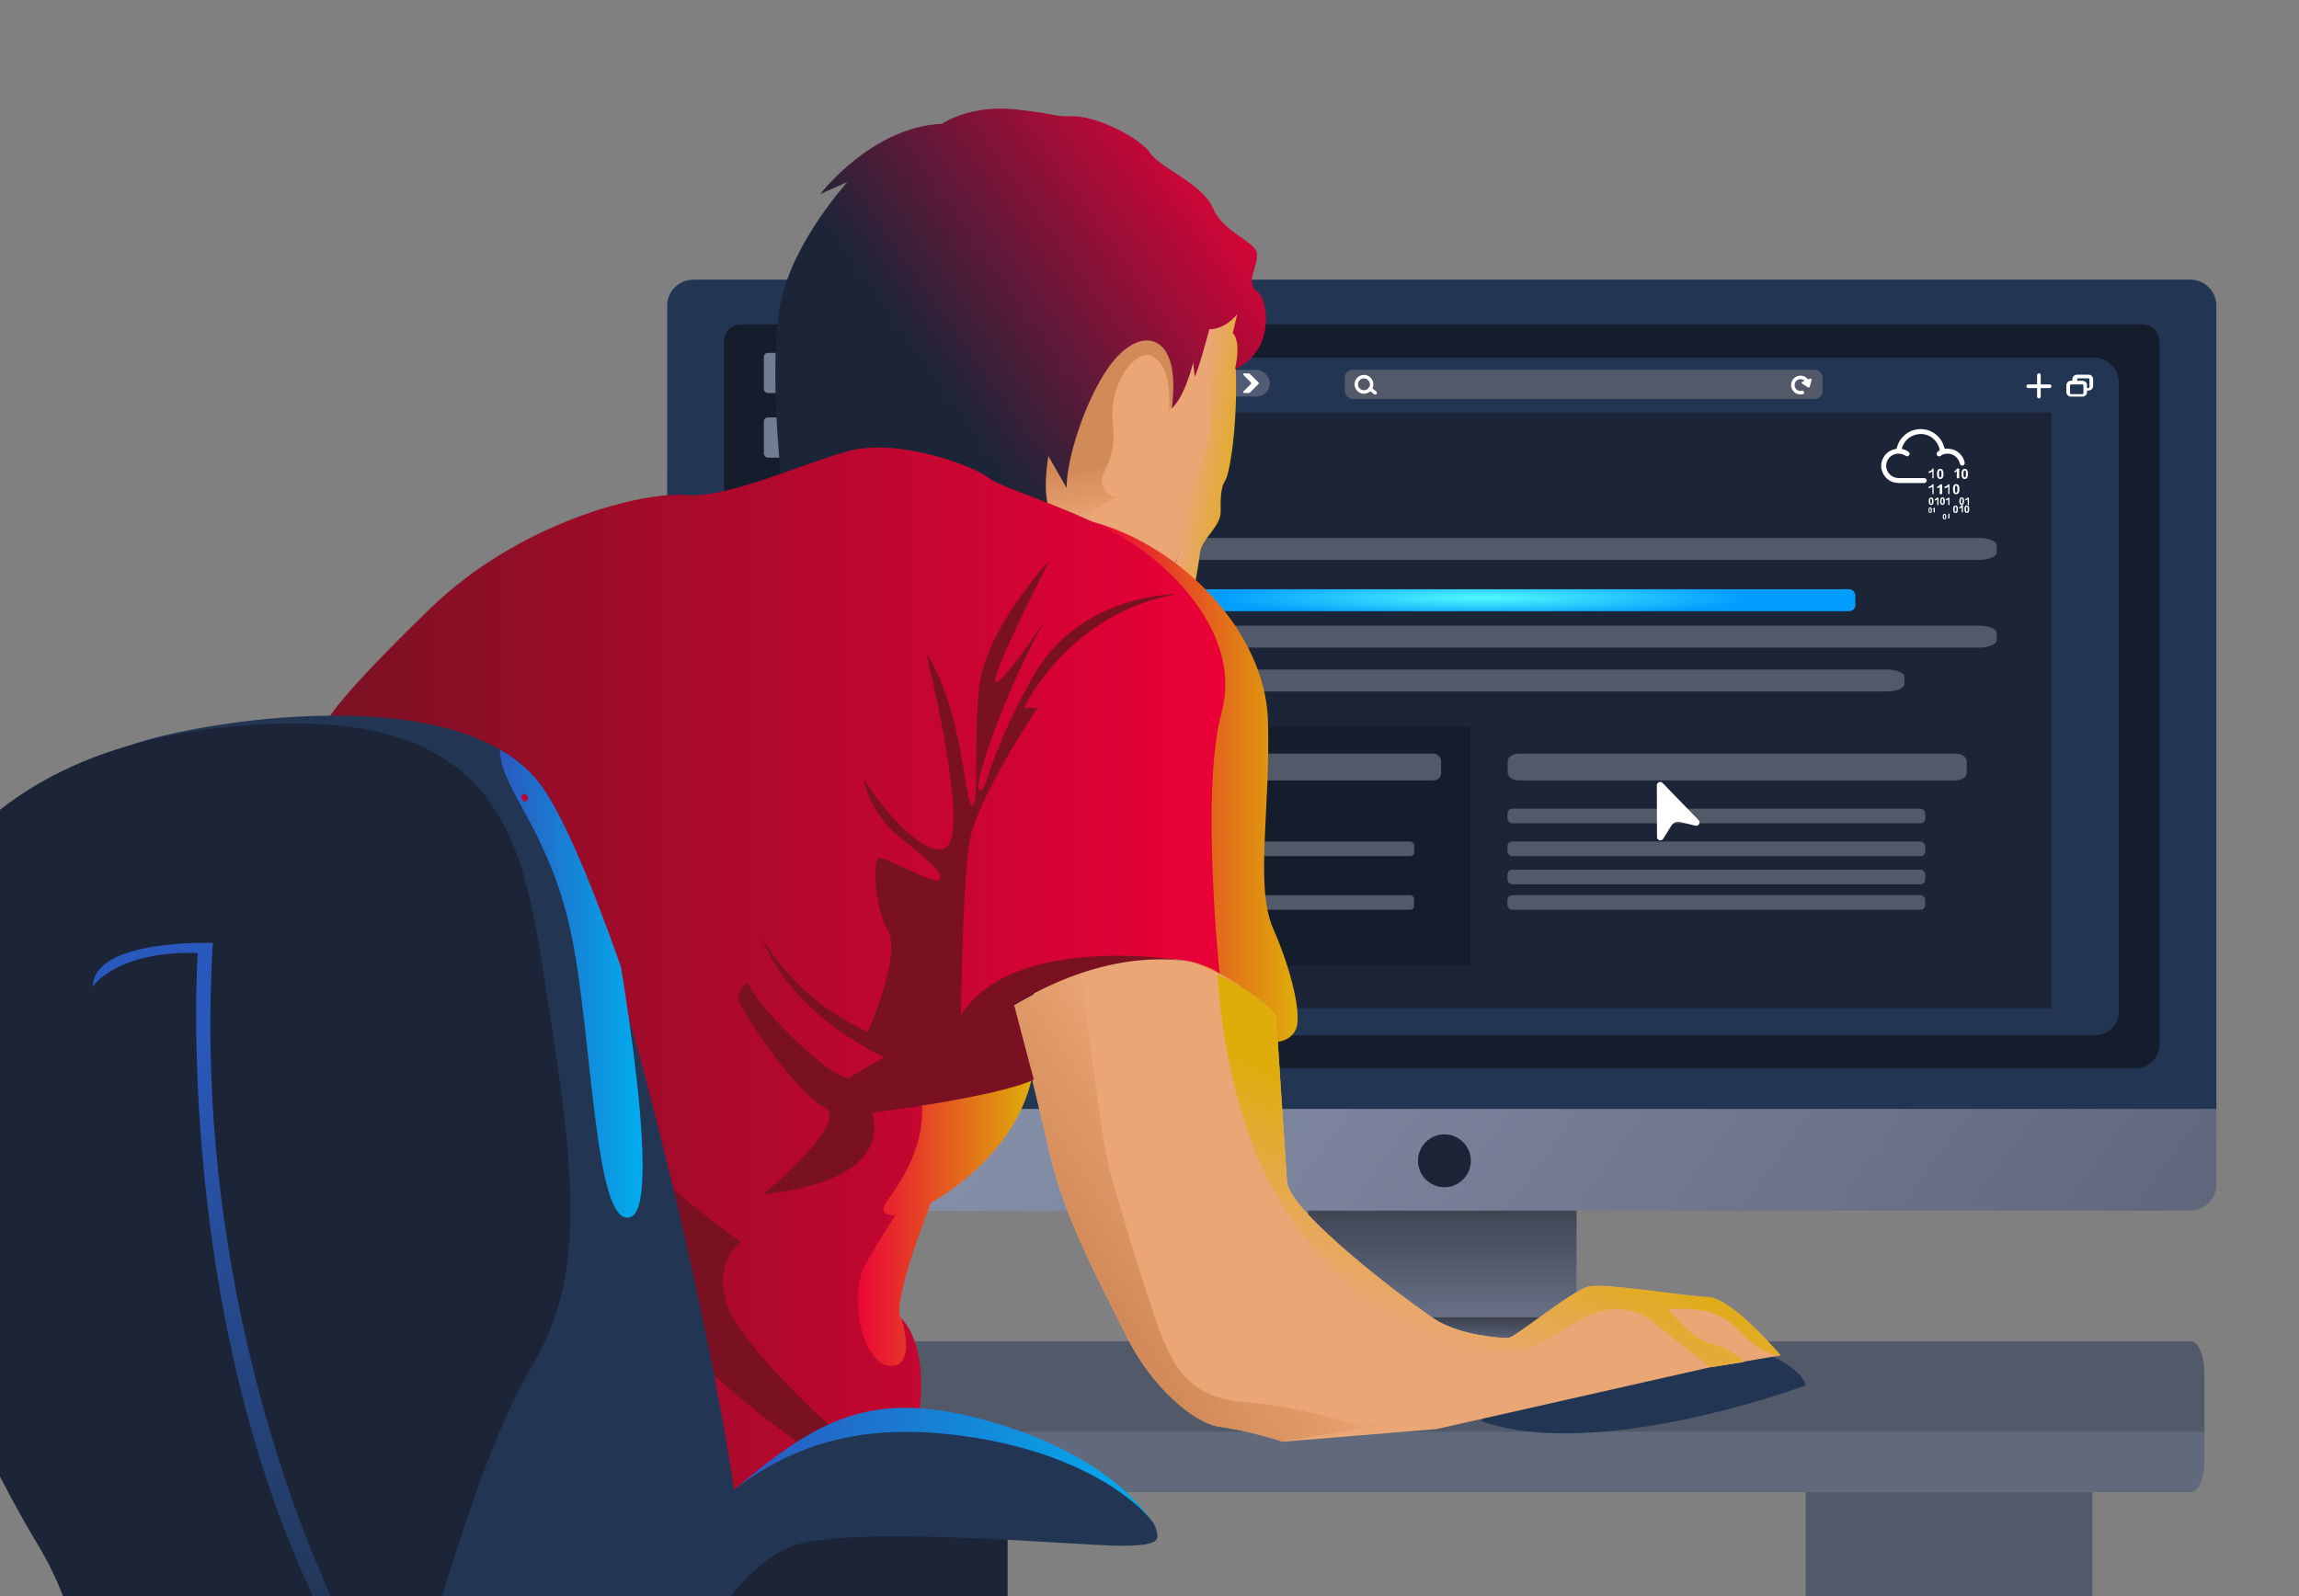 <?xml version="1.0" encoding="UTF-8"?>
<svg id="Layer_1" data-name="Layer 1" xmlns="http://www.w3.org/2000/svg" width="867.21" height="602.26" xmlns:xlink="http://www.w3.org/1999/xlink" viewBox="0 0 867.21 602.26">
  <rect x="0" y="0" width="867.21" height="602.26" fill="#808080" stroke="none"/>
  <defs>
    <linearGradient id="linear-gradient" x1="156.36" y1="435.77" x2="269.11" y2="435.77" gradientUnits="userSpaceOnUse">
      <stop offset=".17" stop-color="#727c92"/>
      <stop offset=".4" stop-color="#979eaf"/>
      <stop offset=".65" stop-color="#b8bdc9"/>
      <stop offset=".86" stop-color="#ccd1d9"/>
      <stop offset="1" stop-color="#d4d8df"/>
    </linearGradient>
    <linearGradient id="linear-gradient-2" x1="544.08" y1="679.97" x2="544.08" y2="366.13" gradientUnits="userSpaceOnUse">
      <stop offset=".42" stop-color="#9da8c4"/>
      <stop offset=".66" stop-color="#4f5669"/>
      <stop offset=".84" stop-color="#1a1a1a"/>
    </linearGradient>
    <linearGradient id="linear-gradient-3" x1="290.55" y1="98.1" x2="1457.24" y2="941.23" gradientUnits="userSpaceOnUse">
      <stop offset="0" stop-color="#9da8c4"/>
      <stop offset=".57" stop-color="#4f5669"/>
      <stop offset="1" stop-color="#444b5c"/>
    </linearGradient>
    <linearGradient id="linear-gradient-4" x1="2204.92" y1="8007.03" x2="2203.76" y2="8083.36" gradientTransform="translate(-1659.41 -7550)" xlink:href="#linear-gradient-2"/>
    <radialGradient id="radial-gradient" cx="464.88" cy="245.68" fx="464.88" fy="245.68" r="41.96" gradientTransform="translate(-542.5 183.8) scale(2.37 .17)" gradientUnits="userSpaceOnUse">
      <stop offset="0" stop-color="#51f9fd"/>
      <stop offset="1" stop-color="#039dfd"/>
    </radialGradient>
    <radialGradient id="radial-gradient-2" cx="413.38" cy="311.62" fx="413.38" fy="311.62" r="31.94" gradientTransform="translate(2.21 7.27) scale(1.02 1)" xlink:href="#radial-gradient"/>
    <linearGradient id="linear-gradient-5" x1="891.67" y1="448.86" x2="947.51" y2="486.57" gradientTransform="translate(1363.14) rotate(-180) scale(1 -1)" gradientUnits="userSpaceOnUse">
      <stop offset="0" stop-color="#eaa775"/>
      <stop offset="1" stop-color="#d38a59"/>
    </linearGradient>
    <linearGradient id="linear-gradient-6" x1="939.15" y1="195.9" x2="942.49" y2="174.4" xlink:href="#linear-gradient-5"/>
    <linearGradient id="linear-gradient-7" x1="890.56" y1="167.15" x2="911.84" y2="163.99" gradientTransform="translate(1363.14) rotate(-180) scale(1 -1)" gradientUnits="userSpaceOnUse">
      <stop offset="0" stop-color="#dead0a"/>
      <stop offset="1" stop-color="#eaa775"/>
    </linearGradient>
    <linearGradient id="linear-gradient-8" x1="899.04" y1="52.39" x2="1016.89" y2="135.76" gradientTransform="translate(1363.14) rotate(-180) scale(1 -1)" gradientUnits="userSpaceOnUse">
      <stop offset="0" stop-color="#eb0037"/>
      <stop offset="1" stop-color="#1c2538"/>
    </linearGradient>
    <linearGradient id="linear-gradient-9" x1="873.64" y1="294.97" x2="951.31" y2="294.97" gradientTransform="translate(1363.14) rotate(-180) scale(1 -1)" gradientUnits="userSpaceOnUse">
      <stop offset="0" stop-color="#dead0a"/>
      <stop offset="1" stop-color="#eb0037"/>
    </linearGradient>
    <linearGradient id="linear-gradient-10" x1="974" y1="462.47" x2="1042.04" y2="462.47" xlink:href="#linear-gradient-9"/>
    <linearGradient id="linear-gradient-11" x1="900.92" y1="370.57" x2="1238.97" y2="370.57" gradientTransform="translate(1363.14) rotate(-180) scale(1 -1)" gradientUnits="userSpaceOnUse">
      <stop offset="0" stop-color="#eb0037"/>
      <stop offset="1" stop-color="#7a1123"/>
    </linearGradient>
    <linearGradient id="linear-gradient-12" x1="1300.4" y1="389.6" x2="1255.71" y2="615.53" gradientTransform="translate(1363.14) rotate(-180) scale(1 -1)" gradientUnits="userSpaceOnUse">
      <stop offset="0" stop-color="#2a59be"/>
      <stop offset="1" stop-color="#223654"/>
    </linearGradient>
    <clipPath id="clippath">
      <path d="m168.67,596.05c43.15,19.05,108.23-4.63,117.97-18.38,9.74-13.75-52.19-238.18-81.99-280.58-29.8-42.4-132.01-24.49-155.11-16.04l119.13,314.99Z" style="fill: none; stroke-width: 0px;"/>
    </clipPath>
    <linearGradient id="linear-gradient-13" x1="1120.74" y1="371.12" x2="1174.55" y2="371.12" gradientTransform="translate(1363.14) rotate(-180) scale(1 -1)" gradientUnits="userSpaceOnUse">
      <stop offset="0" stop-color="#02adef"/>
      <stop offset="1" stop-color="#2a59be"/>
    </linearGradient>
    <linearGradient id="linear-gradient-14" x1="927.26" y1="553.72" x2="1085.25" y2="553.72" xlink:href="#linear-gradient-13"/>
    <linearGradient id="linear-gradient-15" x1="799.08" y1="442.53" x2="826.99" y2="502.33" xlink:href="#linear-gradient-7"/>
  </defs>
  <rect x="681.09" y="557.23" width="108.15" height="49.61" style="fill: #525a6a; stroke-width: 0px;"/>
  <rect x="271.93" y="557.23" width="108.15" height="49.61" style="fill: #1c2538; stroke-width: 0px;"/>
  <g id="Artwork_161" data-name="Artwork 161">
    <g>
      <path d="m831.54,518.26v32.56c0,6.72-2.3,12.18-5.14,12.18H103.85c-2.84,0-5.14-5.45-5.14-12.18v-32.56c0-6.72,2.3-12.18,5.14-12.18h722.56c2.84,0,5.14,5.45,5.14,12.18Z" style="fill: #525a6a; stroke-width: 0px;"/>
      <g style="opacity: .47;">
        <path d="m831.54,540.24v13.02c0,5.38-2.3,9.74-5.14,9.74H103.85c-2.84,0-5.14-4.36-5.14-9.74v-13.02h732.83Z" style="fill: #727c92; stroke-width: 0px;"/>
      </g>
      <g style="opacity: .2;">
        <path d="m271.83,342.32c-3.35-3.36-8-5.44-13.14-5.44h-64.72c-3.54,0-6.39-2.92-6.28-6.49.1-3.44,3.1-6.09,6.54-6.09h30.21c1.86,0,3.52-1.39,3.62-3.25.1-1.98-1.47-3.61-3.42-3.61h-33.28c-8.93,0-16.61,6.85-17.04,15.77-.44,9.53,7.14,17.38,16.56,17.38h49.69c3.66,0,6.9,2.7,7.23,6.35.31,3.49-1.93,6.49-5.08,7.37h-39.04c-16.31,0-29.52,13.22-29.52,29.52v18.49h77.17v-5.19c0-11.77-9.56-21.33-21.33-21.33-1.53,0-2.99-.57-4.1-1.51-1.11-.94-1.86-2.27-2.01-3.8-.33-3.5,2.42-6.46,5.86-6.46h28.95c10.26,0,18.58-8.32,18.58-18.58,0-5.13-2.08-9.77-5.44-13.14Zm-72.09,41.92c-5.17,0-9.36-1.93-9.36-4.31s4.19-4.31,9.36-4.31,9.36,1.93,9.36,4.31-4.19,4.31-9.36,4.31Z" style="fill: #fff; stroke-width: 0px;"/>
        <ellipse cx="240.69" cy="320.82" rx="4.31" ry="3.43" style="fill: #fff; stroke-width: 0px;"/>
      </g>
      <g>
        <path d="m260.37,465.67c-18.26,0-33.12-12.3-33.12-27.42s14.86-27.42,33.12-27.42,33.12,12.3,33.12,27.42-14.86,27.42-33.12,27.42Zm0-45.13c-12.91,0-23.41,7.94-23.41,17.71s10.5,17.71,23.41,17.71,23.41-7.94,23.41-17.71-10.5-17.71-23.41-17.71Z" style="fill: #d4d8df; stroke-width: 0px;"/>
        <path d="m269.08,399.93l-5.27,69.91c-.53,6.89-6.28,12.23-13.19,12.23h-75.76c-3.05,0-5.87-1.04-8.11-2.79-2.86-2.22-4.79-5.59-5.08-9.44l-5.27-69.91c-.43-5.65,4.04-10.46,9.69-10.46h93.3c5.66,0,10.12,4.81,9.7,10.46Z" style="fill: url(#linear-gradient); stroke-width: 0px;"/>
      </g>
      <path d="m305.07,486.08v34.87h-164.56c-9.63,0-17.43-7.81-17.43-17.43,0-4.81,1.95-9.18,5.1-12.33,3.16-3.15,7.51-5.1,12.33-5.1h164.56Z" style="fill: #d4d8df; stroke-width: 0px;"/>
      <g style="opacity: .15;">
        <path d="m230.12,486.08l-17.23,34.87h-72.57c-9.63,0-17.43-7.81-17.43-17.43,0-4.81,1.95-9.18,5.1-12.33,3.16-3.15,7.51-5.1,12.33-5.1h89.8Z" style="fill: #727c92; stroke-width: 0px;"/>
      </g>
      <path d="m302.65,518.66h-162.6c-6.88,0-13.72-5.51-14.86-12.29-1.57-9.32,5.61-17.43,14.65-17.43h165.77c1.49,0,2.7-1.21,2.7-2.7v-.32c0-1.49-1.21-2.7-2.7-2.7h-165.08c-10.08,0-18.86,7.27-20.32,17.25-1.83,12.53,7.88,23.34,20.07,23.34h164.95c1.42,0,2.57-1.15,2.57-2.57h0c0-1.42-1.15-2.57-2.57-2.57h-2.57Z" style="fill: #223654; stroke-width: 0px;"/>
      <g>
        <g id="Artwork_143" data-name="Artwork 143">
          <rect x="493.46" y="420.34" width="101.24" height="81.3" style="fill: url(#linear-gradient-2); stroke-width: 0px;"/>
          <path d="m261.47,105.51h564.73c5.43,0,9.84,4.41,9.84,9.84v331.58c0,5.43-4.41,9.84-9.84,9.84H261.47c-5.43,0-9.84-4.41-9.84-9.84V115.35c0-5.43,4.41-9.84,9.84-9.84Z" style="fill: url(#linear-gradient-3); stroke-width: 0px;"/>
          <path d="m836.04,115.35v303.07H251.63V115.35c0-5.43,4.4-9.84,9.84-9.84h564.73c5.43,0,9.84,4.4,9.84,9.84Z" style="fill: #223654; stroke-width: 0px;"/>
          <path d="m456.65,497.04h176.4v7.57c0,4.29-3.48,7.77-7.77,7.77h-160.86c-4.29,0-7.77-3.48-7.77-7.77v-7.57h0Z" transform="translate(1089.69 1009.41) rotate(180)" style="fill: url(#linear-gradient-4); stroke-width: 0px;"/>
          <circle cx="544.85" cy="437.98" r="9.97" style="fill: #1c2538; stroke-width: 0px;"/>
          <path d="m273.1,394.26V128.82c0-3.55,2.88-6.44,6.44-6.44h528.59c3.55,0,6.44,2.88,6.44,6.44v265.44c0,4.87-4.09,8.82-9.13,8.82H282.24c-5.04,0-9.13-3.95-9.13-8.82Z" style="fill: #151c2b; stroke-width: 0px;"/>
        </g>
        <g>
          <rect x="288.14" y="133.14" width="15.17" height="15.17" rx="1.52" ry="1.52" style="fill: #727c92; stroke-width: 0px;"/>
          <rect x="288.14" y="157.51" width="15.17" height="15.17" rx="1.52" ry="1.52" style="fill: #727c92; stroke-width: 0px;"/>
          <rect x="288.14" y="181.42" width="15.17" height="15.17" rx="1.52" ry="1.52" style="fill: #727c92; stroke-width: 0px;"/>
          <rect x="288.14" y="205.78" width="15.17" height="15.17" rx="1.52" ry="1.52" style="fill: #727c92; stroke-width: 0px;"/>
        </g>
        <rect x="338.71" y="302.79" width="15.17" height="15.17" rx="1.52" ry="1.52" style="fill: #727c92; stroke-width: 0px;"/>
        <rect x="313.43" y="279.8" width="15.17" height="15.17" rx="1.52" ry="1.52" style="fill: #727c92; stroke-width: 0px;"/>
        <rect x="318.48" y="163.49" width="15.17" height="15.17" rx="1.52" ry="1.52" style="fill: #727c92; stroke-width: 0px;"/>
        <rect x="338.71" y="181.42" width="15.17" height="15.17" rx="1.52" ry="1.52" style="fill: #727c92; stroke-width: 0px;"/>
        <rect x="338.71" y="205.78" width="15.17" height="15.17" rx="1.52" ry="1.52" style="fill: #727c92; stroke-width: 0px;"/>
        <rect x="393.27" y="134.93" width="405.95" height="255.61" rx="8.86" ry="8.86" style="fill: #223654; stroke-width: 0px;"/>
        <circle cx="409.56" cy="145.05" r="3.2" style="fill: #eb0037; stroke-width: 0px;"/>
        <circle cx="419.41" cy="145.05" r="3.2" style="fill: #ecbb0a; stroke-width: 0px;"/>
        <circle cx="429.27" cy="145.05" r="3.2" style="fill: #a3ea2a; stroke-width: 0px;"/>
        <rect x="450.04" y="139.53" width="28.96" height="10.11" rx="5.06" ry="5.06" style="fill: #515b74; stroke-width: 0px;"/>
        <rect x="463.15" y="138.61" width="2.76" height="11.95" style="fill: #2b3b52; stroke-width: 0px;"/>
        <path d="m471.9,144.35l-2.87-2.87c-.21-.21-.06-.57.24-.57h1.92c.09,0,.17.04.24.1l3.34,3.34c.13.13.13.34,0,.48l-3.34,3.34c-.06.06-.15.1-.24.1h-1.92c-.3,0-.45-.36-.24-.57l2.87-2.87c.13-.13.13-.34,0-.48Z" style="fill: #fff; stroke-width: 0px;"/>
        <path d="m457.15,144.35l2.87-2.87c.21-.21.06-.57-.24-.57h-1.92c-.09,0-.17.04-.24.1l-3.34,3.34c-.13.13-.13.34,0,.48l3.34,3.34c.06.06.15.1.24.1h1.92c.3,0,.45-.36.24-.57l-2.87-2.87c-.13-.13-.13-.34,0-.48Z" style="fill: #fff; stroke-width: 0px;"/>
        <rect x="507.28" y="139.53" width="180.22" height="11.03" rx="2.95" ry="2.95" style="fill: #525a6a; stroke-width: 0px;"/>
        <g>
          <path d="m514.5,148.56c-1.96,0-3.55-1.59-3.55-3.55s1.59-3.55,3.55-3.55,3.55,1.59,3.55,3.55-1.59,3.55-3.55,3.55Zm0-5.79c-1.24,0-2.24,1.01-2.24,2.24s1.01,2.24,2.24,2.24,2.25-1.01,2.25-2.24-1.01-2.24-2.25-2.24Z" style="fill: #fff; stroke-width: 0px;"/>
          <path d="m518.73,148.89c-.14,0-.29-.05-.41-.15l-1.88-1.53c-.28-.23-.32-.64-.1-.92.23-.28.64-.32.92-.1l1.88,1.53c.28.23.32.64.1.92-.13.16-.32.24-.51.24Z" style="fill: #fff; stroke-width: 0px;"/>
        </g>
        <g>
          <path d="m679.17,148.84c-1.96,0-3.55-1.59-3.55-3.55s1.59-3.55,3.55-3.55c1.34,0,2.55.74,3.16,1.93.16.32.04.71-.28.88-.32.17-.71.04-.88-.28-.39-.75-1.15-1.22-2-1.22-1.24,0-2.24,1.01-2.24,2.24s1.01,2.24,2.24,2.24c.19,0,.38-.02.57-.07.35-.09.7.12.79.47.09.35-.12.7-.47.79-.29.08-.59.11-.89.11Z" style="fill: #fff; stroke-width: 0px;"/>
          <path d="m682.8,142.86l-2.95,1.14c-.32.12-.36.55-.07.74l2.25,1.43c.24.15.55.03.62-.24l.7-2.57c.09-.33-.23-.62-.55-.5Z" style="fill: #fff; stroke-width: 0px;"/>
        </g>
        <path d="m773.16,146.43h-8.1c-.38,0-.69-.31-.69-.69s.31-.69.69-.69h8.1c.38,0,.69.31.69.69s-.31.69-.69.69Z" style="fill: #fff; stroke-width: 0px;"/>
        <path d="m769.1,150.32c-.38,0-.69-.31-.69-.69v-8.1c0-.38.31-.69.69-.69s.69.31.69.69v8.1c0,.38-.31.69-.69.69Z" style="fill: #fff; stroke-width: 0px;"/>
        <g>
          <path d="m785.55,149.64h-4.38c-.95,0-1.72-.77-1.72-1.72v-2.54c0-.95.77-1.72,1.72-1.72h4.38c.95,0,1.72.77,1.72,1.72v2.54c0,.95-.77,1.72-1.72,1.72Zm-4.72-4.18v2.85c0,.23.19.41.41.41h4.23c.23,0,.42-.19.42-.42v-2.85c0-.23-.19-.41-.41-.41h-4.23c-.23,0-.42.19-.42.42Z" style="fill: #fff; stroke-width: 0px;"/>
          <path d="m787.8,147.35h-1.1s-.65-.2-.65-.56.65-.36.65-.36h1.05c.23,0,.42-.19.42-.43v-2.84c0-.22-.18-.41-.41-.41h-4s-.42.03-.19.26v1.36c-.23.36-.52.65-.88.65s-.96-.65-.96-.65v-1.34c0-.92.79-1.66,1.77-1.66h4.34c.94,0,1.71.77,1.71,1.71v2.6c0,.92-.79,1.67-1.76,1.67Z" style="fill: #fff; stroke-width: 0px;"/>
        </g>
        <rect x="404.76" y="155.62" width="369.09" height="224.81" style="fill: #1c2538; stroke-width: 0px;"/>
        <path d="m746.54,211.25h-320.73c-3.66,0-6.63-1.25-6.63-2.8v-2.67c0-1.55,2.97-2.8,6.63-2.8h320.73c3.66,0,6.63,1.25,6.63,2.8v2.67c0,1.55-2.97,2.8-6.63,2.8Z" style="fill: #525a6a; stroke-width: 0px;"/>
        <rect x="419.18" y="222.33" width="280.68" height="8.28" rx="2.29" ry="2.29" style="fill: url(#radial-gradient); stroke-width: 0px;"/>
        <path d="m746.54,244.35h-320.73c-3.66,0-6.63-1.25-6.63-2.8v-2.67c0-1.55,2.97-2.8,6.63-2.8h320.73c3.66,0,6.63,1.25,6.63,2.8v2.67c0,1.55-2.97,2.8-6.63,2.8Z" style="fill: #525a6a; stroke-width: 0px;"/>
        <path d="m711.73,260.9h-287c-3.66,0-6.63-1.25-6.63-2.8v-2.67c0-1.55,2.97-2.8,6.63-2.8h287c3.66,0,6.63,1.25,6.63,2.8v2.67c0,1.55-2.97,2.8-6.63,2.8Z" style="fill: #525a6a; stroke-width: 0px;"/>
        <rect x="419.93" y="274.23" width="134.7" height="90.11" style="fill: #151c2b; stroke-width: 0px;"/>
        <rect x="422.45" y="273.21" width="2.76" height="90.11" style="fill: url(#radial-gradient-2); stroke-width: 0px;"/>
        <rect x="430.97" y="284.35" width="112.64" height="10.11" rx="2.8" ry="2.8" style="fill: #525a6a; stroke-width: 0px;"/>
        <rect x="430.91" y="317.51" width="102.52" height="5.52" rx="1.47" ry="1.47" style="fill: #525a6a; stroke-width: 0px;"/>
        <rect x="430.91" y="337.74" width="102.52" height="5.52" rx="1.47" ry="1.47" style="fill: #525a6a; stroke-width: 0px;"/>
        <path d="m737.55,294.46h-164.51c-2.38,0-4.31-1.25-4.31-2.8v-4.51c0-1.55,1.93-2.8,4.31-2.8h164.51c2.38,0,4.31,1.25,4.31,2.8v4.51c0,1.55-1.93,2.8-4.31,2.8Z" style="fill: #525a6a; stroke-width: 0px;"/>
        <rect x="568.64" y="317.51" width="157.58" height="5.52" rx="1.83" ry="1.83" style="fill: #525a6a; stroke-width: 0px;"/>
        <rect x="568.64" y="305.13" width="157.58" height="5.52" rx="1.83" ry="1.83" style="fill: #525a6a; stroke-width: 0px;"/>
        <rect x="568.64" y="337.74" width="157.58" height="5.52" rx="1.83" ry="1.83" style="fill: #525a6a; stroke-width: 0px;"/>
        <rect x="568.64" y="328.15" width="157.58" height="5.52" rx="1.83" ry="1.83" style="fill: #525a6a; stroke-width: 0px;"/>
        <g>
          <path d="m709.61,174.81c.14-.06.1-.21.12-.31.64-2.73,2.65-4.65,5.39-5.1.26-.04.34-.14.39-.38.85-3.71,3.98-6.54,7.74-7.04,4.68-.62,9.04,2.36,10.18,6.97.08.31.2.36.47.35,1.58-.07,3.08.2,4.42,1.11,1.43.97,2.35,2.29,2.74,3.98.15.64-.12,1.15-.66,1.26-.56.12-1.01-.2-1.16-.83-.65-2.72-3.37-4.33-6.27-3.37-.34.11-.64.32-.93.54-.39.29-.83.28-1.17,0-.3-.24-.42-.64-.31-1.03.1-.34.38-.51.67-.69q.54-.33.37-.97c-.83-3.18-3.68-5.49-6.87-5.55-3.38-.06-6.29,2.04-7.28,5.23-.1.32-.06.44.29.51.74.15,1.41.47,2.04.89.54.37.69.92.38,1.38-.33.48-.85.55-1.41.19-2.58-1.65-5.96-.59-7,2.31-1.07,2.98,1.27,6.11,4.44,6.12,3.15.01,6.3,0,9.46,0,.42,0,.78.09,1,.45.37.61-.09,1.4-.8,1.42-.42.01-.83,0-1.25,0-2.78,0-5.56,0-8.35,0-3.19,0-5.75-2.02-6.49-5.13-.02-.1,0-.25-.13-.3v-2.05Z" style="fill: #fff; stroke-width: 0px;"/>
          <path d="m729.38,180.45h-.46v-2.49c-.41.25-1.38.55-1.38.55v-.65s.69-.18.92-.35c.22-.17.37-.37.45-.73h.47v3.68Z" style="fill: #fff; stroke-width: 0px;"/>
          <path d="m729.38,186.42h-.46v-2.7c-.41.25-1.38.55-1.38.55v-.65s.69-.18.92-.35c.22-.17.37-.37.45-.52h.47v3.68Z" style="fill: #fff; stroke-width: 0px;"/>
          <path d="m732.6,186.42h-.92v-2.71c-.26.25-.57.43-.92.55v-.64s.47-.18.69-.35c.22-.17.37-.37.45-.52h.7v3.68Z" style="fill: #fff; stroke-width: 0px;"/>
          <path d="m735.36,186.42h-.46v-2.7c-.41.25-1.38.55-1.38.55v-.65s.7-.18.92-.35c.22-.17.37-.37.45-.52h.47v3.68Z" style="fill: #fff; stroke-width: 0px;"/>
          <path d="m731.88,176.9c.36,0,.65.13.85.39.24.31.37.82.37,1.53s-.12,1.22-.37,1.53c-.2.26-.49.38-.85.38s-.66-.14-.88-.42-.34-.78-.34-1.5.12-1.22.37-1.53c.2-.26.49-.38.85-.38Zm0,.6c-.09,0-.16.03-.23.08-.07.06-.12.16-.16.3-.05.19-.07.5-.07.94s.02.74.07.91c.04.16.1.27.17.33.07.05.14.08.23.08s.16-.03.23-.08c.07-.06.12-.16.16-.3.05-.18.07-.5.07-.94s-.02-.74-.07-.91c-.04-.16-.1-.28-.17-.33-.07-.06-.14-.08-.23-.08Z" style="fill: #fff; stroke-width: 0px;"/>
          <path d="m739.04,180.45h-.92v-2.71c-.26.25-.57.43-.92.55v-.43s.28-.18.5-.35c.22-.17.37-.37.45-.73h.89v3.68Z" style="fill: #fff; stroke-width: 0px;"/>
          <path d="m741.12,176.9c.36,0,.65.13.85.39.24.31.37.82.37,1.53s-.12,1.22-.37,1.53c-.2.26-.49.38-.85.38s-.66-.14-.88-.42-.34-.78-.34-1.5.12-1.22.37-1.53c.2-.26.49-.38.85-.38Zm0,.6c-.09,0-.16.03-.23.08-.07.06-.12.16-.16.3-.05.19-.07.5-.07.94s.02.74.07.91c.04.16.1.27.17.33.07.05.14.08.23.08s.16-.03.23-.08c.07-.06.12-.16.16-.3.05-.18.07-.5.07-.94s-.02-.74-.07-.91c-.04-.16-.1-.28-.17-.33-.07-.06-.14-.08-.23-.08Z" style="fill: #fff; stroke-width: 0px;"/>
          <path d="m737.89,182.66c.36,0,.65.13.85.39.24.31.37.82.37,1.53s-.12,1.22-.37,1.53c-.2.26-.49.38-.85.38s-.66-.14-.88-.42-.34-.78-.34-1.5.12-1.22.37-1.53c.2-.26.49-.38.85-.38Zm0,.6c-.09,0-.16.03-.23.08-.07.06-.12.16-.16.3-.05.19-.07.5-.07.94s.02.74.07.91c.04.16.1.27.17.33.07.05.14.08.23.08s.16-.03.23-.08c.07-.06.12-.16.16-.3.05-.18.07-.5.07-.94s-.02-.74-.07-.91c-.04-.16-.1-.28-.17-.33-.07-.06-.14-.08-.23-.08Z" style="fill: #fff; stroke-width: 0px;"/>
          <path d="m728.45,187.69c.27,0,.48.1.63.29.18.23.27.61.27,1.14s-.09.91-.27,1.14c-.15.19-.36.29-.63.29s-.49-.1-.66-.31-.25-.58-.25-1.12.09-.9.27-1.13c.15-.19.36-.29.63-.29Zm0,.44c-.06,0-.12.02-.17.06-.05.04-.09.12-.12.22-.04.14-.06.37-.06.7s.02.55.05.68c.03.12.07.2.12.24.05.04.11.06.17.06s.12-.02.17-.06c.05-.04.09-.12.12-.22.04-.14.06-.37.06-.7s-.02-.55-.05-.68c-.03-.12-.07-.2-.12-.25-.05-.04-.11-.06-.17-.06Z" style="fill: #fff; stroke-width: 0px;"/>
          <path d="m731.22,190.56h-.46v-2.1c-.43.18-.92.41-.92.41v-.49s.29-.13.45-.26c.16-.13.28-.28.34-.32h.59v2.76Z" style="fill: #fff; stroke-width: 0px;"/>
          <path d="m732.73,187.65c.27,0,.48.1.63.29.18.23.27.61.27,1.14s-.09.91-.27,1.14c-.15.19-.36.29-.63.29s-.49-.1-.66-.31-.25-.58-.25-1.12.09-.9.27-1.13c.15-.19.36-.29.63-.29Zm0,.44c-.06,0-.12.02-.17.06-.05.04-.09.12-.12.22-.04.14-.06.37-.06.7s.02.55.05.68c.03.12.07.2.12.24.05.04.11.06.17.06s.12-.02.17-.06c.05-.04.09-.12.12-.22.04-.14.06-.37.06-.7s-.02-.55-.05-.68c-.03-.12-.07-.2-.12-.25-.05-.04-.11-.06-.17-.06Z" style="fill: #fff; stroke-width: 0px;"/>
          <path d="m735.36,190.56h-.46v-2.14c-.28.18-.92.41-.92.41v-.49s.44-.13.6-.26c.16-.13.28-.28.34-.28h.44v2.76Z" style="fill: #fff; stroke-width: 0px;"/>
          <path d="m739.98,187.65c.27,0,.48.1.63.29.18.23.27.61.27,1.14s-.09.91-.27,1.14c-.15.19-.36.29-.63.29s-.49-.1-.66-.31-.25-.58-.25-1.12.09-.9.27-1.13c.15-.19.36-.29.63-.29Zm0,.44c-.06,0-.12.02-.17.06-.05.04-.09.12-.12.22-.04.14-.06.37-.06.7s.02.55.05.68c.03.12.07.2.12.24.05.04.11.06.17.06s.12-.02.17-.06c.05-.04.09-.12.12-.22.04-.14.06-.37.06-.7s-.02-.55-.05-.68c-.03-.12-.07-.2-.12-.25-.05-.04-.11-.06-.17-.06Z" style="fill: #fff; stroke-width: 0px;"/>
          <path d="m737.66,190.73c.27,0,.48.1.63.29.18.23.27.61.27,1.14s-.09.91-.27,1.14c-.15.19-.36.29-.63.29s-.49-.1-.66-.31-.25-.58-.25-1.12.09-.9.27-1.13c.15-.19.36-.29.63-.29Zm0,.44c-.06,0-.12.02-.17.06-.05.04-.09.12-.12.22-.04.14-.06.37-.06.7s.02.55.05.68c.03.12.07.2.12.24.05.04.11.06.17.06s.12-.02.17-.06c.05-.04.09-.12.12-.22.04-.14.06-.37.06-.7s-.02-.55-.05-.68c-.03-.12-.07-.2-.12-.25-.05-.04-.11-.06-.17-.06Z" style="fill: #fff; stroke-width: 0px;"/>
          <path d="m741.93,190.69c.27,0,.48.1.63.29.18.23.27.61.27,1.14s-.09.91-.27,1.14c-.15.19-.36.29-.63.29s-.49-.1-.66-.31-.25-.58-.25-1.12.09-.9.27-1.13c.15-.19.36-.29.63-.29Zm0,.44c-.06,0-.12.02-.17.06-.05.04-.09.12-.12.22-.04.14-.06.37-.06.7s.02.55.05.68c.03.12.07.2.12.24.05.04.11.06.17.06s.12-.02.17-.06c.05-.04.09-.12.12-.22.04-.14.06-.37.06-.7s-.02-.55-.05-.68c-.03-.12-.07-.2-.12-.25-.05-.04-.11-.06-.17-.06Z" style="fill: #fff; stroke-width: 0px;"/>
          <path d="m728.1,191.46c.2,0,.35.07.46.21.13.17.2.45.2.83s-.07.67-.2.83c-.11.14-.27.21-.46.21s-.36-.08-.48-.23-.18-.43-.18-.82.07-.66.2-.83c.11-.14.27-.21.46-.21Zm0,.33s-.09.02-.13.05-.07.08-.09.16c-.03.1-.04.27-.04.51s.01.4.04.49c.02.09.05.15.09.18s.08.04.13.04.09-.02.13-.05c.04-.03.07-.08.09-.16.03-.1.04-.27.04-.51s-.01-.4-.04-.49c-.02-.09-.05-.15-.09-.18s-.08-.05-.13-.05Z" style="fill: #fff; stroke-width: 0px;"/>
          <path d="m729.84,193.32h-.46v-1.48c-.13.13-.28.23-.46.3v-.16s.39-.1.51-.19c.12-.09.2-.2.25-.3h.16v1.84Z" style="fill: #fff; stroke-width: 0px;"/>
          <path d="m733.5,193.9c.2,0,.35.07.46.21.13.17.2.45.2.83s-.07.67-.2.83c-.11.14-.27.21-.46.21s-.36-.08-.48-.23-.18-.43-.18-.82.07-.66.2-.83c.11-.14.27-.21.46-.21Zm0,.33s-.09.02-.13.05-.07.08-.09.16c-.03.1-.04.27-.04.51s.01.4.04.49c.02.09.05.15.09.18s.08.04.13.04.09-.02.13-.05c.04-.03.07-.08.09-.16.03-.1.04-.27.04-.51s-.01-.4-.04-.49c-.02-.09-.05-.15-.09-.18s-.08-.05-.13-.05Z" style="fill: #fff; stroke-width: 0px;"/>
          <path d="m735.36,195.62h-.46v-1.48c-.13.13-.28.23-.46.3v-.02s.27-.1.39-.19c.12-.09.2-.2.25-.45h.28v1.84Z" style="fill: #fff; stroke-width: 0px;"/>
          <path d="m742.71,190.56h-.46v-2.14c-.39.18-.92.41-.92.41v-.49s.32-.13.49-.26c.16-.13.28-.28.34-.28h.55v2.76Z" style="fill: #fff; stroke-width: 0px;"/>
          <path d="m740.42,193.32h-.46v-1.82c-.43.18-.92.41-.92.41v-.49s.28-.13.44-.26c.16-.13.28-.28.34-.59h.6v2.76Z" style="fill: #fff; stroke-width: 0px;"/>
        </g>
        <path d="m640.74,309.45l-13.59-14.02c-.79-.81-2.17-.25-2.17.88l.06,19.52c0,1.26,1.66,1.74,2.33.66l3.14-5.02c.69-1.1,2.01-1.64,3.27-1.33l5.75,1.4c1.23.3,2.08-1.19,1.2-2.1Z" style="fill: #fff; stroke-width: 0px;"/>
      </g>
    </g>
  </g>
  <path d="m558.68,536.19s30.88-42.42,76.45-34.05c45.57,8.37,45.97,20.59,45.97,20.59,0,0-78.13,29.19-122.42,13.46Z" style="fill: #223654; stroke-width: 0px;"/>
  <g id="Artwork_5" data-name="Artwork 5">
    <g id="Artwork_5-2" data-name="Artwork 5">
      <path d="m322.56,490.29v-2.77c.05-.75-.21-1.03-.88-1.03-1.08.05-2.17,0-3.2,0v3.76c1.39,0,2.73.05,4.07.05Z" style="fill: #1b0f0e; stroke-width: 0px;"/>
      <path d="m318.53,454.66h3.25c.57,0,.82-.28.82-.94,0-2.82,0-5.64,0-8.46,0-.71-.21-.99-.82-.94-1.08.05-2.17,0-3.25,0,0,3.43,0,6.91,0,10.34Z" style="fill: #1b0f0e; stroke-width: 0px;"/>
      <path d="m318.53,359.94h3.25c.57,0,.82-.28.82-.94v-8.46c0-.71-.21-.99-.82-.94-1.08.05-2.17,0-3.25,0,0,3.43,0,6.86,0,10.34Z" style="fill: #1b0f0e; stroke-width: 0px;"/>
      <path d="m318.53,296.81h3.25c.57,0,.82-.28.82-.94,0-2.82,0-5.64,0-8.46,0-.71-.21-.99-.82-.94-1.08.05-2.17,0-3.25,0,0,3.43,0,6.86,0,10.34Z" style="fill: #1b0f0e; stroke-width: 0px;"/>
      <path d="m318.53,265.18h3.25c.57,0,.82-.28.82-.94v-8.46c0-.71-.21-.99-.82-.94-1.08.05-2.17,0-3.25,0,0,3.48,0,6.91,0,10.34Z" style="fill: #1b0f0e; stroke-width: 0px;"/>
      <path d="m318.53,349.37h3.25c.57,0,.82-.28.82-.94v-8.46c0-.71-.21-.99-.82-.94-1.08.05-2.17,0-3.25,0v10.34Z" style="fill: #1b0f0e; stroke-width: 0px;"/>
      <path d="m318.53,380.91h3.25c.57,0,.82-.28.82-.94v-8.46c0-.71-.21-.99-.82-.94-1.08.05-2.17,0-3.25,0,0,3.43,0,6.91,0,10.34Z" style="fill: #1b0f0e; stroke-width: 0px;"/>
      <path d="m318.53,412.49h3.25c.57,0,.82-.28.82-.94,0-2.82,0-5.64,0-8.46,0-.71-.21-.99-.82-.94-1.08.05-2.17,0-3.25,0,0,3.43,0,6.91,0,10.34Z" style="fill: #1b0f0e; stroke-width: 0px;"/>
      <path d="m318.53,433.74h3.25c.57,0,.82-.28.82-.94,0-2.82,0-5.64,0-8.46,0-.71-.21-.99-.82-.94-1.08.05-2.17,0-3.25,0,0,3.43,0,6.82,0,10.34Z" style="fill: #1b0f0e; stroke-width: 0px;"/>
      <path d="m318.53,423.12h3.25c.57,0,.82-.28.82-.94v-8.46c0-.71-.21-.99-.82-.94-1.08.05-2.17,0-3.25,0,0,3.43,0,6.86,0,10.34Z" style="fill: #1b0f0e; stroke-width: 0px;"/>
      <path d="m318.53,465.28h3.25c.57,0,.82-.28.82-.94v-8.46c0-.71-.21-.99-.82-.94-1.08.05-2.17,0-3.25,0v10.34Z" style="fill: #1b0f0e; stroke-width: 0px;"/>
      <path d="m318.53,486.24h3.25c.57,0,.82-.28.82-.94v-8.46c0-.71-.21-.99-.82-.94-1.08.05-2.17,0-3.25,0,0,3.43,0,6.91,0,10.34Z" style="fill: #1b0f0e; stroke-width: 0px;"/>
      <path d="m318.53,328.4h3.25c.57,0,.82-.28.82-.94,0-2.82,0-5.64,0-8.46,0-.71-.21-.99-.82-.94-1.08.05-2.17,0-3.25,0,0,3.43,0,6.86,0,10.34Z" style="fill: #1b0f0e; stroke-width: 0px;"/>
      <path d="m318.53,286.19h3.25c.57,0,.82-.28.82-.94,0-2.82,0-5.64,0-8.46,0-.71-.21-.99-.82-.94-1.08.05-2.17,0-3.25,0,0,3.43,0,6.86,0,10.34Z" style="fill: #1b0f0e; stroke-width: 0px;"/>
      <path d="m318.53,391.53h3.25c.57,0,.82-.28.82-.94,0-2.82,0-5.64,0-8.46,0-.71-.21-.99-.82-.94-1.08.05-2.17,0-3.25,0,0,3.43,0,6.86,0,10.34Z" style="fill: #1b0f0e; stroke-width: 0px;"/>
      <path d="m318.53,317.78h3.25c.57,0,.82-.28.82-.94,0-2.82,0-5.64,0-8.46,0-.71-.21-.99-.82-.94-1.08.05-2.17,0-3.25,0,0,3.43,0,6.86,0,10.34Z" style="fill: #1b0f0e; stroke-width: 0px;"/>
      <path d="m318.53,307.15h3.25c.57,0,.82-.28.82-.94,0-2.73,0-5.45,0-8.18,0-.71-.21-.99-.82-.94-1.08.05-2.17,0-3.25,0,0,3.34,0,6.67,0,10.06Z" style="fill: #1b0f0e; stroke-width: 0px;"/>
      <path d="m318.53,370.28h3.25c.57,0,.82-.28.82-.94,0-2.73,0-5.45,0-8.18,0-.71-.21-.99-.82-.94-1.08.05-2.17,0-3.25,0v10.06Z" style="fill: #1b0f0e; stroke-width: 0px;"/>
      <path d="m318.53,444.08h3.25c.57,0,.82-.28.82-.94,0-2.73,0-5.45,0-8.18,0-.71-.21-.99-.82-.94-1.08.05-2.17,0-3.25,0,0,3.29,0,6.67,0,10.06Z" style="fill: #1b0f0e; stroke-width: 0px;"/>
      <path d="m318.53,475.62h3.25c.57,0,.82-.28.82-.94,0-2.73,0-5.45,0-8.18,0-.71-.21-.99-.82-.94-1.08.05-2.17,0-3.25,0,0,3.34,0,6.67,0,10.06Z" style="fill: #1b0f0e; stroke-width: 0px;"/>
      <path d="m318.53,275.57h3.25c.57,0,.82-.28.82-.94v-8.18c0-.71-.21-.99-.82-.94-1.08.05-2.17,0-3.25,0,0,3.34,0,6.72,0,10.06Z" style="fill: #1b0f0e; stroke-width: 0px;"/>
      <path d="m318.53,401.87h3.25c.57,0,.82-.28.82-.94,0-2.73,0-5.45,0-8.18,0-.71-.21-.99-.82-.94-1.08.05-2.17,0-3.25,0,0,3.34,0,6.67,0,10.06Z" style="fill: #1b0f0e; stroke-width: 0px;"/>
      <path d="m318.53,338.74h3.25c.57,0,.82-.28.82-.94v-8.18c0-.71-.21-.99-.82-.94-1.08.05-2.17,0-3.25,0v10.06Z" style="fill: #1b0f0e; stroke-width: 0px;"/>
      <path d="m318.53,254.65h3.25c.57,0,.82-.24.82-.94q.15-3.57-2.84-3.57h-1.19c-.05,1.46-.05,2.96-.05,4.51Z" style="fill: #1b0f0e; stroke-width: 0px;"/>
      <path d="m329.26,391.53c0-3.43,0-6.91,0-10.34h-5.52c-.67,0-.98.19-.98,1.03.05,2.77.05,5.55,0,8.27,0,.89.31,1.03.98,1.03,1.86-.05,3.66,0,5.52,0Z" style="fill: #1b0f0e; stroke-width: 0px;"/>
      <path d="m329.26,433.74c0-3.43,0-6.91,0-10.34h-5.52c-.67,0-.98.19-.98,1.03.05,2.77.05,5.55,0,8.27,0,.89.31,1.03.98,1.03,1.86-.09,3.66,0,5.52,0Z" style="fill: #1b0f0e; stroke-width: 0px;"/>
      <path d="m329.26,380.91c0-3.43,0-6.91,0-10.34h-5.52c-.67,0-.98.19-.98,1.03.05,2.77.05,5.55,0,8.27,0,.89.31,1.03.98,1.03,1.86,0,3.66,0,5.52,0Z" style="fill: #1b0f0e; stroke-width: 0px;"/>
      <path d="m329.26,359.94c0-3.43,0-6.91,0-10.34h-5.52c-.67,0-.98.19-.98,1.03.05,2.77.05,5.55,0,8.27,0,.89.31,1.03.98,1.03,1.86-.05,3.66,0,5.52,0Z" style="fill: #1b0f0e; stroke-width: 0px;"/>
      <path d="m329.26,296.77c0-3.43,0-6.91,0-10.34h-5.52c-.67,0-.98.19-.98,1.03.05,2.77.05,5.55,0,8.27,0,.89.31,1.03.98,1.03,1.86,0,3.66.05,5.52,0Z" style="fill: #1b0f0e; stroke-width: 0px;"/>
      <path d="m329.26,454.66c0-3.43,0-6.91,0-10.34h-5.52c-.67,0-.98.19-.98,1.03.05,2.77.05,5.55,0,8.27,0,.89.31,1.03.98,1.03h5.52Z" style="fill: #1b0f0e; stroke-width: 0px;"/>
      <path d="m329.26,465.28c0-3.43,0-6.91,0-10.34h-5.52c-.67,0-.98.19-.98,1.03.05,2.77.05,5.55,0,8.27,0,.89.31,1.03.98,1.03,1.86-.05,3.66,0,5.52,0Z" style="fill: #1b0f0e; stroke-width: 0px;"/>
      <path d="m329.26,317.78c0-3.43,0-6.91,0-10.34h-5.52c-.67,0-.98.19-.98,1.03.05,2.77.05,5.55,0,8.27,0,.89.31,1.03.98,1.03,1.86-.05,3.66,0,5.52,0Z" style="fill: #1b0f0e; stroke-width: 0px;"/>
      <path d="m329.26,423.12c0-3.43,0-6.91,0-10.34h-5.52c-.67,0-.98.19-.98,1.03.05,2.77.05,5.55,0,8.27,0,.89.31,1.03.98,1.03,1.86-.05,3.66,0,5.52,0Z" style="fill: #1b0f0e; stroke-width: 0px;"/>
      <path d="m329.26,412.49c0-3.43,0-6.91,0-10.34h-5.52c-.67,0-.98.19-.98,1.03.05,2.77.05,5.55,0,8.27,0,.89.31,1.03.98,1.03h5.52Z" style="fill: #1b0f0e; stroke-width: 0px;"/>
      <path d="m329.26,286.19c0-3.43,0-6.91,0-10.34h-5.52c-.67,0-.98.19-.98,1.03.05,2.77.05,5.55,0,8.27,0,.89.31,1.03.98,1.03,1.86-.05,3.66,0,5.52,0Z" style="fill: #1b0f0e; stroke-width: 0px;"/>
      <path d="m329.26,275.57c0-3.38,0-6.67,0-10.06h-5.52c-.67,0-.98.19-.98,1.03.05,2.73.05,5.36,0,8.08,0,.89.31,1.03.98,1.03,1.86-.14,3.66-.09,5.52-.09Z" style="fill: #1b0f0e; stroke-width: 0px;"/>
      <path d="m329.26,444.08c0-3.38,0-6.67,0-10.06h-5.52c-.67,0-.98.19-.98,1.03.05,2.73.05,5.36,0,8.08,0,.89.31,1.03.98,1.03,1.86-.09,3.66-.09,5.52-.09Z" style="fill: #1b0f0e; stroke-width: 0px;"/>
      <path d="m329.26,370.28c0-3.38,0-6.67,0-10.06h-5.52c-.67,0-.98.19-.98,1.03.05,2.73.05,5.36,0,8.08,0,.89.31,1.03.98,1.03,1.86-.09,3.66-.09,5.52-.09Z" style="fill: #1b0f0e; stroke-width: 0px;"/>
      <path d="m329.26,307.15c0-3.38,0-6.67,0-10.06h-5.52c-.67,0-.98.19-.98,1.03.05,2.73.05,5.36,0,8.08,0,.89.31,1.03.98,1.03,1.86-.09,3.66-.09,5.52-.09Z" style="fill: #1b0f0e; stroke-width: 0px;"/>
      <path d="m329.26,475.62c0-3.38,0-6.67,0-10.06h-5.52c-.67,0-.98.19-.98,1.03.05,2.73.05,5.36,0,8.08,0,.89.31,1.03.98,1.03,1.86-.09,3.66-.09,5.52-.09Z" style="fill: #1b0f0e; stroke-width: 0px;"/>
      <path d="m329.26,401.87c0-3.38,0-6.67,0-10.06h-5.52c-.67,0-.98.19-.98,1.03.05,2.73.05,5.36,0,8.08,0,.89.31,1.03.98,1.03,1.86-.09,3.66-.09,5.52-.09Z" style="fill: #1b0f0e; stroke-width: 0px;"/>
      <path d="m389.92,375.23c-.18-.68-.28-1.08-.28-1.08l38.61-19.85,37.89,7.58,1.87,10.29c3.84,2.34,8.54,5.69,13.31,10.31,0,0,3.32,51.55,4.15,63.29.84,11.74,46.1,45.68,55.74,51.97,9.64,6.29,25.15,7.12,27.66,7.12s24.2-18.11,30.53-19.45c6.33-1.33,35.96,3.66,44.96,4,8.99.33,27.31,21.98,27.31,21.98l-13.92,2.36c.07.07.12.12.12.12l-12.82,2.03-103.24,23.32h0l-57.9,4.74s-13.3-4.29-23.6-5.58c-10.3-1.29-26.18-15.88-34.76-33.04-8.58-17.17-23.81-45.23-29.03-67.86-5.22-22.63-13.98-58.17-13.98-58.17,0,0,2.79-1.73,7.38-4.08Z" style="fill: #eaa775; stroke-width: 0px;"/>
      <path d="m407.26,365.98c1.99,7.54,7.34,61.81,11.98,78.03,5.05,17.68,15.89,53.2,19.5,61.5,3.61,8.3,9.38,22.01,30.31,23.46,20.93,1.44,44.71,9.24,44.71,9.24l21.54-3.66.56.4-51.93,9.01s-13.3-4.29-23.6-5.58c-10.3-1.29-26.18-15.88-34.76-33.04-8.58-17.17-23.81-45.23-29.03-67.86-5.22-22.63-13.98-58.17-13.98-58.17,0,0,20.11-10.98,24.7-13.33Z" style="fill: url(#linear-gradient-5); stroke-width: 0px;"/>
      <polygon points="441.95 215.83 380.6 194.82 421.05 99.81 458.99 113.93 458.99 171.93 441.95 215.83" style="fill: #eaa775; stroke-width: 0px;"/>
      <path d="m440.99,156.25c.58-10.76-.77-19.03-6.54-21.91-5.77-2.88-16.43,9.99-14.66,25.56,1.78,15.57-6.3,18.84-3.8,23.64,2.5,4.81,5.38,3.84,5.38,3.84,0,0-31.88,20.25-36.38,7.56-4.5-12.69,33.88-80.21,33.88-80.21l31.78,2.21-9.68,39.31Z" style="fill: url(#linear-gradient-6); stroke-width: 0px;"/>
      <path d="m466.13,138.13c.88,22.86-2.44,41.1-3.91,43.09s-1.92,5.94-1.76,11.68c.15,5.75-7.21,10.35-7.82,15.72-.61,5.37-1.96,12.12-1.96,12.12l-8.72-4.91s6.38-14.11,6.69-26.08c.31-11.97,8.13-15.34,7.82-33.14-.31-17.8-1.07-36.51-1.07-36.51l16.11-9.97v13.5s-5.37,14.5-5.37,14.5Z" style="fill: url(#linear-gradient-7); stroke-width: 0px;"/>
      <path d="m294.52,178.76s-4.64-41.99,0-64.79c4.64-22.8,25.15-45.31,25.15-45.31l-10.26,4.56s19.38-25.36,45.88-26.5c0,0,10.54-7.41,28.21-5.41,17.67,1.99,11.97,2.56,21.37,2.56,9.4,0,25.65,8.55,29.07,13.96,3.42,5.41,19.66,11.4,23.65,20.8,3.99,9.4,15.96,12.25,16.53,17.1.57,4.84-4.56,10.87,0,14.13,4.56,3.26,6.84,22.63-8.26,29.47,0,0,2.56-10.26-.85-13.68l1.71-7.12s-4.27,5.7-10.54,5.7c0,0-3.91,14.82-5.52,17.95l-.58-5.41s-2.99,12.82-8.14,17.38c0,0,2.37-13.65-1.92-21.06-4.29-7.41-13.82-6.29-22.37,6.24-8.55,12.54-15.33,33.91-15.33,44.74l-6.84-11.97s-2.56,13.39.57,20.8l-101.53-14.15Z" style="fill: url(#linear-gradient-8); stroke-width: 0px;"/>
      <path d="m411.83,196.81c32.97,8.62,65.44,41.09,66.46,75.08,1.01,33.99-5.07,62.4,2.03,78.63,7.1,16.23,10.65,32.47,8.62,37.54-2.03,5.07-7.61,5.07-7.61,5.07v-10.65s-13.28-13.07-31.24-19.47c-17.97-6.4-38.26-166.2-38.26-166.2Z" style="fill: url(#linear-gradient-9); stroke-width: 0px;"/>
      <path d="m389.14,407.24c-6.9,30.17-37.93,46.55-37.93,46.55,0,0-13.8,34.57-11.73,42.62l3.13,7.07-.11,11.03-6.62,3.2-14.34-9.93-.44-53.74,25.16-40.5,42.88-6.31Z" style="fill: url(#linear-gradient-10); stroke-width: 0px;"/>
      <path d="m450.08,363.01c7.69,1.94,9.99,4.4,9.99,4.4,0,0-7.3-69.32.71-98.52,8.21-29.95-20.52-57.73-41.65-68.56-21.13-10.83-40.84-15.91-46.55-20.27-5.71-4.36-34.24-15.11-53.04-9.73s-45.65,17.79-61.09,16.45c-15.44-1.34-62.1,9.73-96.34,42.97-34.24,33.23-37.93,40.95-37.93,40.95l81.68,250.35,66.25,51.24,74.01-35.19s5.69-26.91-6.21-39.85c0,0,6.21,18.63-4.14,18.11-10.35-.52-16.04-26.4-9.32-38.3,6.73-11.9,11.39-18.63,11.39-18.63,0,0-7.86,1.01-2.92-5.78,4.94-6.79,14.82-20.68,12.65-39.2-2.16-18.52,45.06-45.37,45.06-45.37,0,0,37.46-10.1,57.46-5.05Z" style="fill: url(#linear-gradient-11); stroke-width: 0px;"/>
      <path d="m215.17,502.27s8.18,2.57,17.42,17.17c9.24,14.6,30.69,19.18,30.69,19.18,0,0-6.26-17.09-13.71-23.05-7.45-5.96-7.17-11.62-7.17-11.62,0,0,10.15-.6,25.95,14.01,15.79,14.6,32.35,26.03,32.35,26.03l11.82-6.49s-34.64-31.15-38.81-46.95c-4.17-15.79,5.96-21.75,5.96-21.75,0,0-27.76-19.37-37.27-32.48-9.51-13.11-14.54,41.45-14.54,41.45,0,0,10.83,8.62,11.2,12.49.37,3.87-21.08,0-21.08,0l-6.17,10.61,3.35,1.43Z" style="fill: #7a1123; stroke-width: 0px;"/>
      <path d="m163.67,615.1c30.41,15.74,105.12-2.62,114.86-16.37,9.74-13.75-44.08-259.23-73.88-301.63-29.8-42.4-132.01-24.49-155.11-16.04l114.13,334.04Z" style="fill: #223654; stroke-width: 0px;"/>
      <path d="m163.03,615.1s19.24-69.41,37.21-98.92c17.96-29.51,18.45-62.01,8.18-126.8-10.26-64.79-10.75-126.59-123.01-115.04-112.26,11.55-138.56,91.73-129.58,155.24,8.98,63.51,44.9,130.87,57.73,152.03,12.83,21.17,13.47,33.49,13.47,33.49h136.64" style="fill: #1c2538; stroke-width: 0px;"/>
      <path d="m130.95,615.1s-59.66-110.47-50.68-259.3c0,0-44.93-1.69-45.22,16.36,0,0,8.88-13.46,39.53-12.6,0,0-9.74,141.52,49.85,255.54h6.52Z" style="fill: url(#linear-gradient-12); stroke-width: 0px;"/>
      <g style="clip-path: url(#clippath);">
        <path d="m188.58,282.81c.03,14.85,18.18,29.75,26.58,68.14,8.4,38.39,8.78,112.84,22.63,108.27s-7.93-119.73-7.93-119.73l-31.51-56.68h-9.77Z" style="fill: url(#linear-gradient-13); stroke-width: 0px;"/>
      </g>
      <path d="m277.89,561.32c32.79-27.77,53.78-38.06,99.88-23.65,46.1,14.41,58.1,38.62,58.1,38.62l-157.98-14.96Z" style="fill: url(#linear-gradient-14); stroke-width: 0px;"/>
      <path d="m229.64,615.1c39.49-57.16,73.56-79.87,128.36-73.94,54.8,5.92,77.01,31.36,77.88,35.13.87,3.77,3.77,6.95-13.04,6.95s-103.74-8.4-125.18.58c-17.48,7.32-31.01,31.28-31.01,31.28h-37.01Z" style="fill: #223654; stroke-width: 0px;"/>
      <path d="m389.97,407.4l-7.43-28.09s32.14-22.36,67.55-16.3c0,0-67.08-12.58-87.58,20.03,0,0,.47-49.38,3.26-65.69,2.8-16.3,25.62-50.31,25.62-50.31h-5.12s16.77-35.87,57.77-42.86c0,0-36.72-.52-54.6,31.46-17.89,31.98-17.34,44.99-20.05,42.28-2.71-2.71,12.56-43.14,24.93-63.96,0,0-15.99,24.12-18.7,23.31-2.71-.81,20.05-45.53,20.05-45.53,0,0-24.66,26.02-26.56,49.32-1.9,23.31.27,42.82-2.44,42.82s-3.52-36.86-17.34-57.45c0,0,17.61,70.19,6.77,73.71-10.84,3.52-30.35-26.02-30.35-26.02,0,0,2.44,13.01,13.82,21.95,11.38,8.94,16.8,14.09,14.63,15.99-2.17,1.9-21.14-9.76-23.03-8.13s-1.35,18.16,3.79,27.37c5.15,9.21-7.59,37.94-7.59,37.94,0,0-24.66-9.48-39.84-35.23,0,0,7.86,26.29,46.07,44.99,0,0-9.21,4.88-13.01,7.59-3.79,2.71-32.79-23.31-38.75-36.04,0,0-3.79,3.25-3.25,6.77.54,3.52,21.68,35.23,32.25,40.38,10.57,5.15-22.76,32.79-22.76,32.79,0,0,48.47-2.96,40.92-30.62,0,0,45.82-5.67,60.97-12.47Z" style="fill: #7a1123; stroke-width: 0px;"/>
      <path d="m481.32,382.48s3.32,51.55,4.15,63.29c.84,11.74,46.1,45.68,55.74,51.97,9.64,6.29,25.15,7.12,27.66,7.12s24.2-18.11,30.53-19.45,35.96,3.66,44.96,4,27.31,21.98,27.31,21.98c0,0-4.84.45-11.56-5.46-6.72-5.9-9.98-13.23-30.74-12.01,0,0,8.55,11.4,16.29,13.23,7.74,1.83,12.22,6.72,12.22,6.72l-12.83,2.04s-14.25-11.2-21.58-17.1c-7.33-5.9-17.51-7.13-29.11,0-11.61,7.13-14.86,11.4-35.02,11.4-20.16,0-53.95-20.97-75.94-55.99-21.99-35.02-24.17-86.5-24.17-86.5,0,0,10.89,3.89,22.11,14.76Z" style="fill: url(#linear-gradient-15); stroke-width: 0px;"/>
      <ellipse cx="197.89" cy="301" rx="1.14" ry="1.44" transform="translate(-105.31 106.49) rotate(-24)" style="fill: #c10033; stroke-width: 0px;"/>
    </g>
  </g>
</svg>